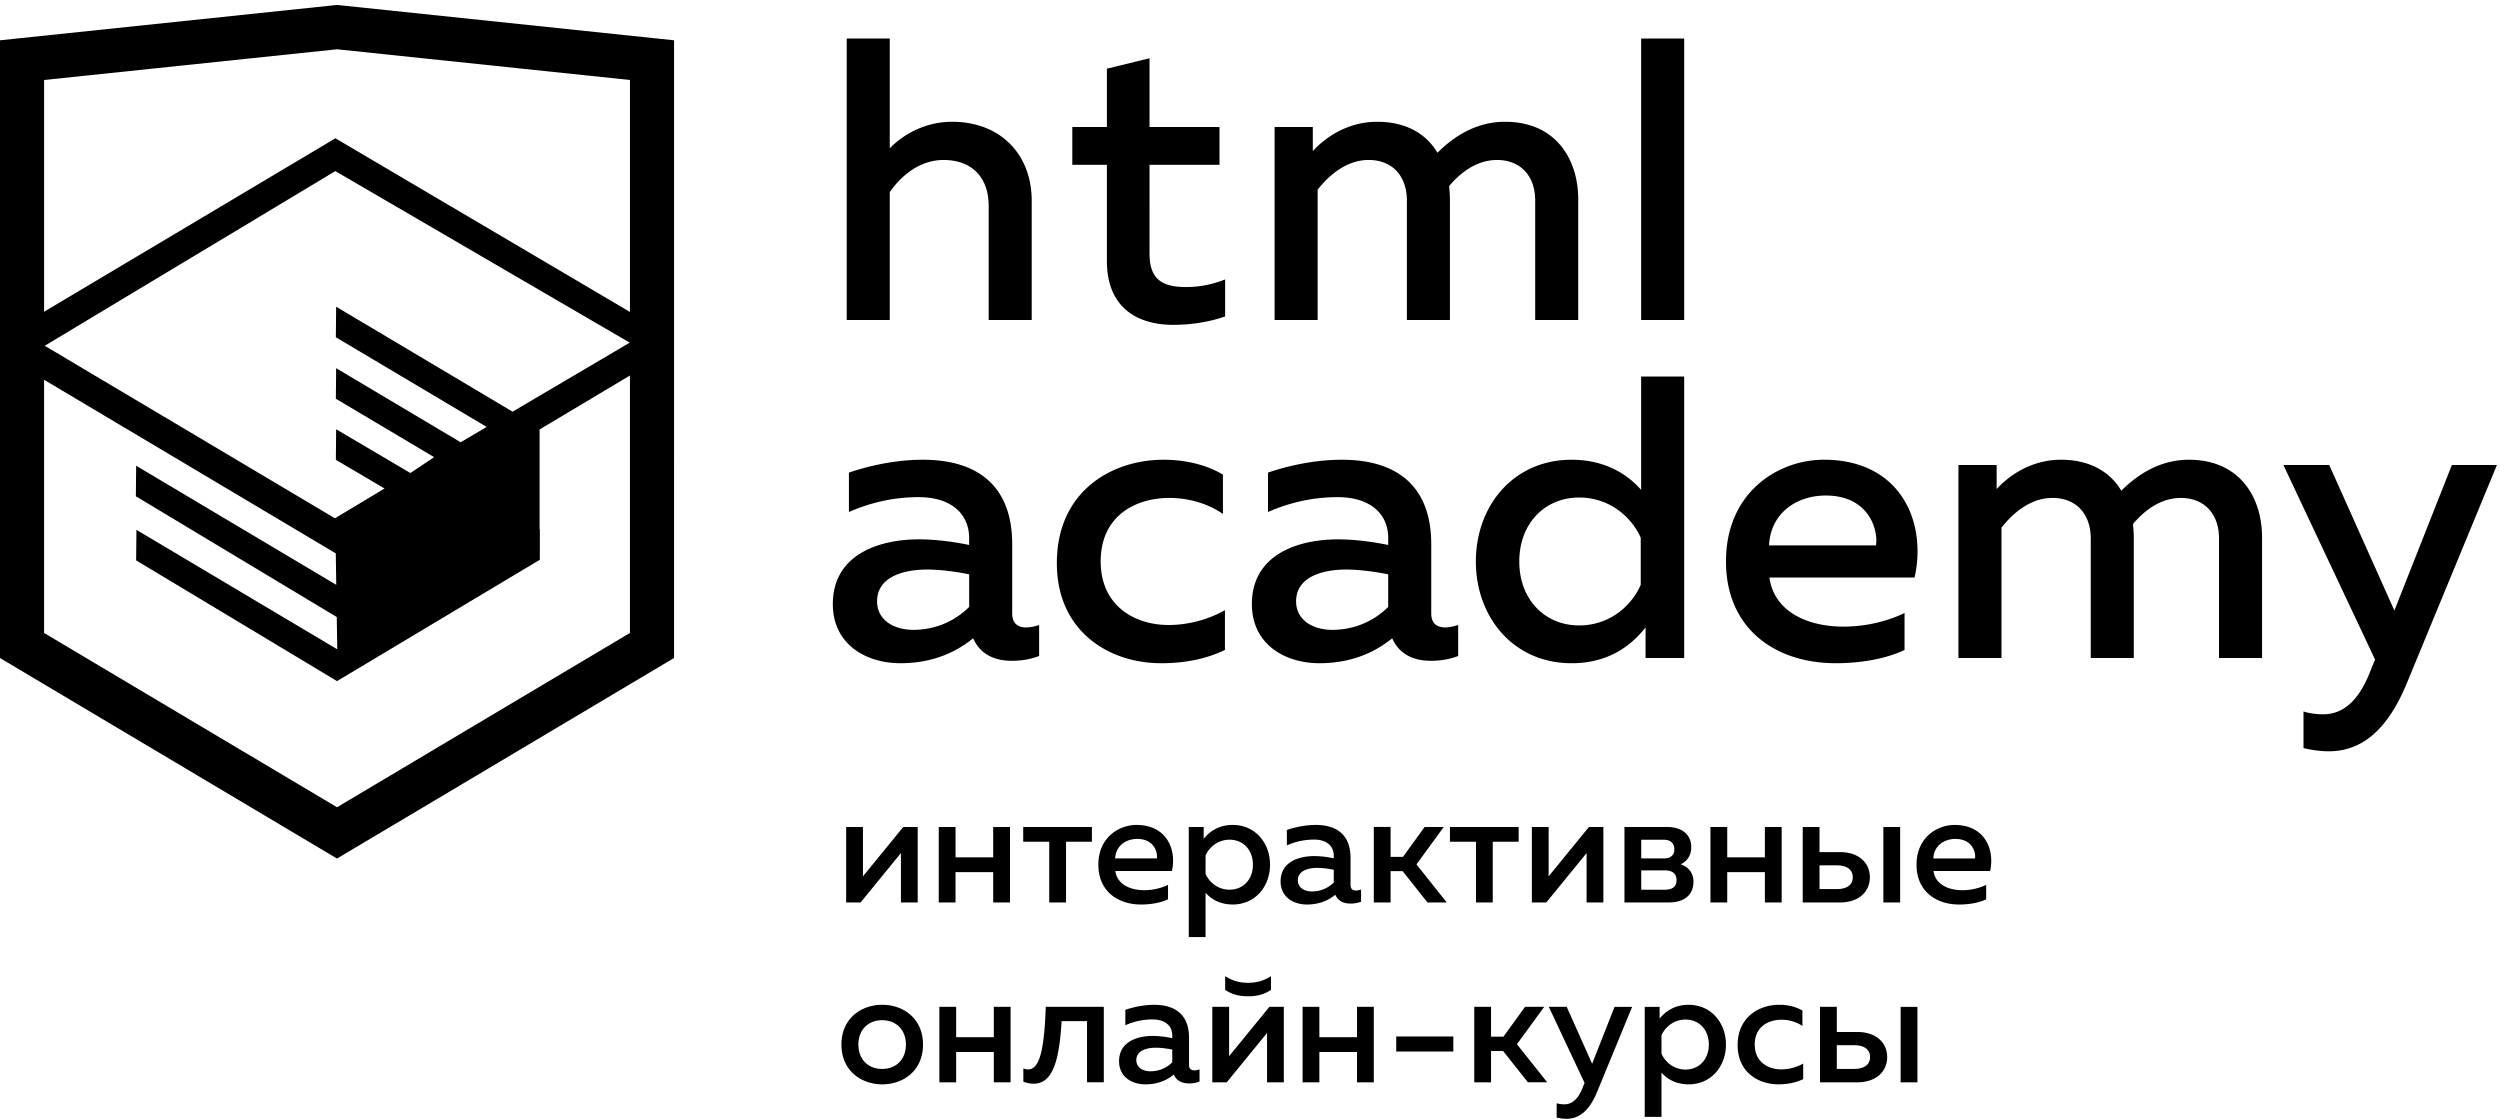 <svg width="581" height="260" viewBox="0 0 581 260" xmlns="http://www.w3.org/2000/svg"><path fill="#000" d="M241.497 145.254c-.934.28-1.962.562-2.99.562-1.776 0-3.27-.75-3.27-3.272V126.47c0-13.552-8.038-19.626-20.748-19.626-7.2 0-13.65 1.775-17.2 2.99v9.16c4.02-1.776 9.53-3.458 16.17-3.458 7.66 0 11.772 3.925 11.772 9.533v1.583c-3.552-.747-7.85-1.308-11.682-1.308-9.345 0-20 3.55-20 15.046 0 9.254 7.57 13.74 15.7 13.74 7.01 0 12.526-2.24 16.918-5.794 1.59 3.645 4.86 5.234 8.973 5.234 2.244 0 4.487-.373 6.356-1.12v-7.2zm-16.26-4.204c-3.553 3.55-8.226 5.327-12.992 5.327-4.486 0-8.41-2.242-8.41-6.636 0-5.602 5.98-7.38 11.68-7.38 3.178 0 7.01.56 9.72 1.12v7.57zm44.58 13.083c5.7 0 10.56-1.028 14.86-3.084v-9.256c-3.553 2.055-8.32 3.457-13.085 3.457-8.037 0-15.794-4.58-15.794-14.764 0-10.563 8.038-14.768 15.98-14.768 4.58 0 9.16 1.4 12.43 3.737V110.3c-3.924-2.336-8.784-3.456-13.83-3.456-11.964 0-24.767 7.29-24.767 24.018 0 15.98 12.247 23.27 24.21 23.27zm41.12-28.785c-9.346 0-20 3.55-20 15.047 0 9.253 7.57 13.738 15.7 13.738 7.01 0 12.525-2.242 16.917-5.794 1.59 3.64 4.86 5.23 8.973 5.23 2.242 0 4.485-.376 6.354-1.12v-7.198c-.93.28-1.96.562-2.99.562-1.77 0-3.27-.75-3.27-3.272V126.47c0-13.55-8.033-19.625-20.743-19.625-7.196 0-13.645 1.775-17.197 2.99v9.16c4.02-1.776 9.532-3.458 16.167-3.458 7.663 0 11.776 3.925 11.776 9.533v1.588c-3.552-.75-7.85-1.31-11.682-1.31zm11.682 15.702c-3.557 3.55-8.23 5.327-12.996 5.327-4.486 0-8.41-2.242-8.41-6.636 0-5.602 5.98-7.38 11.68-7.38 3.178 0 7.01.56 9.72 1.12v7.57zm20.37-10.56c0 12.895 8.69 23.643 22.243 23.643 8.41 0 13.738-3.925 17.196-8.317v7.102h8.972v-65.42h-10v26.355c-3.085-3.55-8.318-7.01-16.168-7.01-13.552 0-22.243 10.75-22.243 23.646zm38.317-5.516v10.935c-2.15 4.95-7.29 9.44-14.3 9.44-8.037 0-13.925-6.08-13.925-14.86 0-8.79 5.888-14.866 13.925-14.866 7.01 0 12.15 4.487 14.3 9.346zm45.234 29.16c6.263 0 11.964-1.12 16.076-3.085v-8.6c-3.833 1.87-8.786 3.175-14.207 3.175-8.225 0-16.075-3.365-17.197-11.403h33.738c2.898-12.99-3.27-27.383-21.12-27.383-10.374 0-22.71 7.383-22.71 23.645 0 15.793 11.68 23.643 25.42 23.643zm-2.24-38.974c9.814 0 12.244 7.666 11.683 11.59h-24.86c.374-7.57 6.45-11.59 13.178-11.59zm91.4 10v27.76h10v-28.04c0-9.252-5.14-18.036-17.01-18.036-6.54 0-11.772 3.27-15.7 7.196-2.615-4.393-7.29-7.196-14.02-7.196-7.29 0-12.52 4.112-14.95 6.822v-5.607h-8.88v44.854h10v-30.28c2.338-2.99 6.45-6.916 11.87-6.916s8.88 3.645 8.88 9.44v27.756h10V124.88c0-1.027-.095-2.056-.188-3.083 2.336-2.804 6.168-6.074 11.12-6.074 5.423 0 8.88 3.644 8.88 9.438zm64.583-17.1h-10.466l-13.365 33.83-15.14-33.83h-10.655l21.308 45.233-.934 2.243c-2.614 7.01-6.26 10.467-11.12 10.467-1.493 0-3.082-.187-4.58-.654v8.502c1.965.468 3.927.748 5.89.748 6.82 0 13.175-3.923 18.035-15.604l21.028-50.935zM206.78 44.654c2.522-3.645 6.82-7.476 12.523-7.476 5.98 0 10.467 3.457 10.467 10.748v26.448h10V46.616c0-10.654-7.196-18.317-18.505-18.317-6.075 0-11.215 2.8-14.486 6.162V8.952h-10v65.42h10v-29.72zm50.467 16.075c0 10.466 6.73 14.765 15.42 14.765 4.394 0 8.692-.748 12.057-1.962v-8.598c-2.804 1.12-5.795 1.775-9.065 1.775-5.8 0-8.51-1.96-8.51-7.85V38.298h16.262v-8.784H267.15v-15.98l-9.906 2.43v13.55h-8.037V38.3h8.036v22.43zm48.967-16.637c2.336-2.99 6.448-6.916 11.87-6.916 5.42 0 8.877 3.645 8.877 9.44v27.756h10V46.336c0-1.028-.09-2.057-.182-3.084 2.337-2.804 6.168-6.074 11.12-6.074 5.422 0 8.88 3.645 8.88 9.44v27.756h10V46.337c0-9.253-5.14-18.037-17.01-18.037-6.542 0-11.776 3.27-15.7 7.196-2.617-4.393-7.29-7.196-14.02-7.196-7.29 0-12.522 4.112-14.952 6.822v-5.607h-8.878v44.86h10V44.092zm75.19-35.14h10v65.42h-10zM78.324 1.15L0 9.363v143.56l78.324 46.604 78.324-46.604V9.363l-77.502-8.13-.823-.084zm68.08 145.946l-68.08 40.508-68.08-40.508v-58.84l67.79 40.344.112 7.312-46.504-27.677-.068 7.098 46.687 28.06.12 7.506-46.674-27.767-.068 7.098 46.687 28.06 47.134-28.202v-7.13l-.06.033V99.808l21-12.542v59.83zm-.056-67.465L127.72 90.61l-8.597 5.065L78.12 71.28l-.068 7.098 35.048 20.84-.31.183-.756.448-4.98 2.934L78.12 85.565l-.067 7.1 22.84 13.58-5.39 3.604-.13.08L78.12 99.763l-.067 7.098 11.32 6.666-11.532 6.923L10.4 80.36 77.94 39.76v.007l68.41 39.866zm.053-7.14L77.96 32.14v-.01l-.008.006-.01-.005v.01L10.247 72.45V18.59l68.08-7.138 68.078 7.137v53.9zm66.874 137.238v-17.54h-3.355l-9.37 11.475V192.19h-3.9v17.54h3.354l9.368-11.474v11.474zm17.545 0h3.9v-17.54h-3.904v7.052h-8.748v-7.053h-3.902v17.54h3.9v-7.05h8.75zm6.975-17.54v3.435h6.05v14.108h3.903v-14.11h6.013v-3.433zm33.654 16.808v-3.36c-1.495.732-3.427 1.243-5.54 1.243-3.21 0-6.27-1.318-6.71-4.46h13.16c1.13-5.08-1.277-10.707-8.24-10.707-4.047 0-8.86 2.89-8.86 9.248 0 6.176 4.56 9.246 9.917 9.246 2.44.002 4.665-.438 6.27-1.206zm-7.146-14.032c3.828 0 4.776 2.997 4.557 4.533h-9.7c.147-2.96 2.516-4.533 5.14-4.533zm30.854 5.994c0-5.043-3.426-9.245-8.677-9.245-3.283 0-5.36 1.538-6.745 3.22v-2.74h-3.464v25.577h3.9v-10.304c1.205 1.388 3.246 2.74 6.31 2.74 5.25 0 8.675-4.202 8.675-9.246zm-14.983 2.12V198.8c.84-1.902 2.88-3.656 5.576-3.656 3.17 0 5.43 2.377 5.43 5.81s-2.26 5.812-5.432 5.812c-2.697.002-4.738-1.752-5.577-3.69zm33.695 2.594v-6.284c0-5.298-3.137-7.674-8.096-7.674-2.806 0-5.322.697-6.707 1.17v3.584a15.557 15.557 0 0 1 6.308-1.352c2.99 0 4.593 1.536 4.593 3.728v.623c-1.385-.29-3.063-.513-4.557-.513-3.643 0-7.8 1.39-7.8 5.885 0 3.617 2.952 5.37 6.124 5.37 2.735 0 4.885-.877 6.598-2.265.62 1.422 1.897 2.045 3.5 2.045.878 0 1.75-.15 2.48-.44v-2.815c-.364.11-.766.22-1.165.22-.694 0-1.276-.293-1.276-1.28zm-3.9-.584c-1.387 1.39-3.21 2.085-5.07 2.085-1.75 0-3.28-.876-3.28-2.594 0-2.19 2.332-2.886 4.556-2.886 1.24 0 2.735.22 3.792.438v2.958zm19.22-4.202l6.34-8.697h-4.446l-5.03 6.942h-2.88v-6.946h-3.9v17.54h3.9v-7.272h2.806l5.76 7.272h4.483zm7.776-5.263h6.052v14.107h3.9v-14.11h6.015v-3.434h-15.967zm22.94-3.433h-3.9v17.54h3.353l9.366-11.474v11.474h3.9v-17.54h-3.354l-9.368 11.475zm17.618 0v17.54h10.28c4.047 0 5.76-2.12 5.76-4.825 0-2.153-1.347-3.54-2.99-4.05 1.495-.66 2.48-2.047 2.48-3.984 0-2.74-2.004-4.676-5.542-4.676h-9.985zm9.333 14.582h-5.43v-4.495h5.504c1.35 0 2.7.473 2.7 2.265 0 1.676-1.168 2.226-2.77 2.226zm2.26-9.394c0 1.57-1.093 2.12-2.478 2.12h-5.215v-4.35h5.213c1.2 0 2.477.514 2.477 2.23zm21.042-5.19v7.053h-8.75v-7.052h-3.9v17.54h3.9v-7.05h8.75v7.05h3.9v-17.54zm27.535 0h3.9v17.54h-3.9zm-10.062 5.848h-4.776v-5.847h-3.9v17.54h8.676c4.41 0 6.926-2.558 6.926-5.848 0-3.327-2.52-5.85-6.93-5.85zm-.765 8.587h-4.01v-5.515h4.01c2.294 0 3.717.948 3.717 2.776 0 1.79-1.423 2.74-3.718 2.74zm34.72-.985c-1.495.732-3.427 1.243-5.54 1.243-3.21 0-6.27-1.316-6.71-4.46h13.16c1.133-5.077-1.274-10.705-8.24-10.705-4.044 0-8.855 2.89-8.855 9.248 0 6.175 4.557 9.245 9.915 9.245 2.44 0 4.663-.44 6.27-1.207v-3.36zm-7.146-10.672c3.828 0 4.776 2.997 4.557 4.533h-9.696c.145-2.96 2.514-4.534 5.14-4.534zm-249.41 38.545c-4.886 0-9.48 3.18-9.48 9.246 0 6.065 4.594 9.245 9.48 9.245 4.922 0 9.477-3.18 9.477-9.244 0-6.065-4.555-9.245-9.478-9.245zm0 14.91c-3.28 0-5.54-2.23-5.54-5.664s2.257-5.664 5.54-5.664c3.245 0 5.504 2.23 5.504 5.663 0 3.435-2.26 5.664-5.505 5.664zm17.18 3.106v-7.05h8.75v7.05h3.9v-17.54h-3.9v7.052h-8.75v-7.052h-3.9v17.54zm84.41 0v-7.05h8.748v7.05h3.904v-17.54h-3.9v7.052h-8.75v-7.052h-3.9v17.54zm-67.667-2.997c-.363 0-.727-.075-1.128-.22v3.07c.873.33 1.677.473 2.403.473 4.666 0 5.98-6.068 6.49-14.546h5.905v14.215h3.9v-17.54H243.04c-.327 8.696-1.13 14.543-4.084 14.543zm37.38-1.06v-6.285c0-5.295-3.135-7.67-8.094-7.67-2.805 0-5.32.693-6.706 1.17v3.58a15.557 15.557 0 0 1 6.308-1.35c2.99 0 4.593 1.533 4.593 3.725v.623c-1.385-.292-3.063-.514-4.557-.514-3.65 0-7.806 1.39-7.806 5.884 0 3.617 2.953 5.37 6.125 5.37 2.734 0 4.884-.876 6.6-2.264.62 1.423 1.893 2.046 3.5 2.046.874 0 1.75-.15 2.48-.44v-2.814c-.368.11-.77.22-1.17.22-.693 0-1.275-.294-1.275-1.28zm-3.9-.586c-1.385 1.39-3.207 2.086-5.07 2.086-1.747 0-3.28-.877-3.28-2.596 0-2.194 2.334-2.888 4.558-2.888 1.24 0 2.735.22 3.792.437v2.96zm22.03-6.832v11.475h3.9v-17.54h-3.355l-9.365 11.475v-11.475h-3.902v17.54h3.356zm30.02.82h13.27v3.508h-13.27zm22.034-6.885h-3.9v17.54h3.9v-7.273h2.806l5.762 7.27h4.483l-7.035-8.844 6.342-8.696h-4.45l-5.03 6.943h-2.88zm23.49 13.228l-5.906-13.227h-4.158l8.314 17.688-.365.875c-1.02 2.744-2.443 4.094-4.34 4.094-.58 0-1.2-.07-1.783-.254v3.325a9.86 9.86 0 0 0 2.298.29c2.66 0 5.142-1.534 7.038-6.103l8.202-19.914h-4.085l-5.212 13.23zm22.43-13.702c-3.28 0-5.36 1.535-6.744 3.216v-2.74h-3.464v25.577h3.9v-10.3c1.203 1.39 3.244 2.74 6.307 2.74 5.25 0 8.673-4.2 8.673-9.244s-3.426-9.246-8.677-9.246zm-.73 15.056c-2.698 0-4.738-1.755-5.577-3.69V240.6c.84-1.902 2.88-3.656 5.576-3.656 3.17 0 5.43 2.378 5.43 5.81s-2.26 5.814-5.434 5.814zm16.09-5.81c0-4.13 3.135-5.775 6.234-5.775 1.787 0 3.574.543 4.85 1.46v-3.58c-1.534-.916-3.43-1.355-5.397-1.355-4.666 0-9.66 2.85-9.66 9.393 0 6.247 4.775 9.097 9.44 9.097 2.225 0 4.12-.402 5.796-1.208v-3.618c-1.385.804-3.243 1.35-5.104 1.35-3.137 0-6.16-1.79-6.16-5.773zm33.912-8.77h3.9v17.54h-3.9zm-10.062 5.846h-4.775v-5.847h-3.9v17.54h8.676c4.41 0 6.928-2.558 6.928-5.848 0-3.324-2.516-5.846-6.926-5.846zm-.764 8.587h-4.01V242.9h4.01c2.295 0 3.718.948 3.718 2.776 0 1.79-1.423 2.74-3.718 2.74zm-146.155-21.56v3.18c1.606 1.097 3.357 1.498 5.324 1.498 1.97 0 3.718-.4 5.325-1.496v-3.18c-1.86 1.17-3.5 1.535-5.326 1.535-1.822 0-3.46-.367-5.322-1.536z"/></svg>